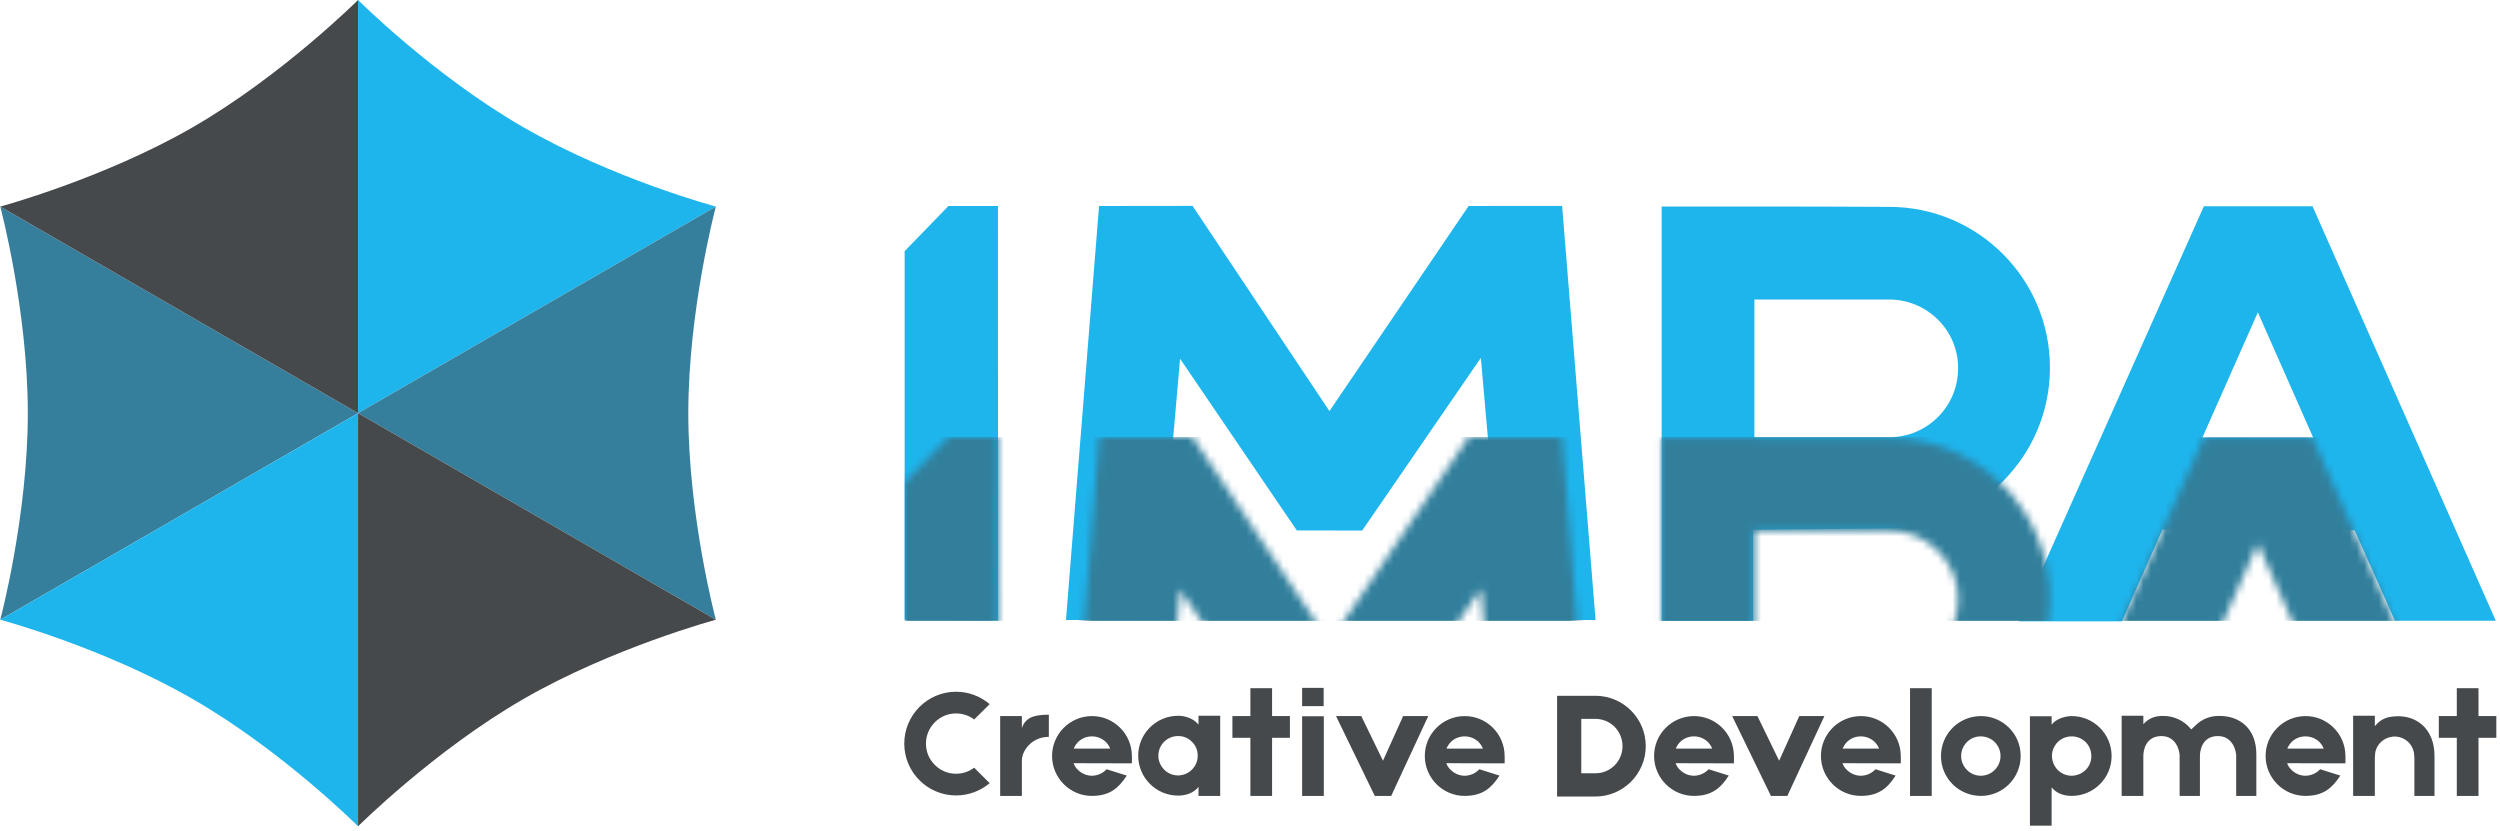 <?xml version="1.0" encoding="UTF-8"?>
<svg width="340px" height="113px" viewBox="0 0 340 113" version="1.1" xmlns="http://www.w3.org/2000/svg" xmlns:xlink="http://www.w3.org/1999/xlink">
    <!-- Generator: Sketch 46 (44423) - http://www.bohemiancoding.com/sketch -->
    <title>Logo</title>
    <desc>Created with Sketch.</desc>
    <defs>
        <path d="M-1.42108547e-14,6.159 L5.958,0.016 L12.69,0.016 L12.707,56.384 L-1.42108547e-14,56.271 L-1.42108547e-14,6.159 Z M26.443,0.016 L39.156,7.10542736e-15 L57.775,27.906 L76.704,0.013 L89.42,0.007 L93.966,56.317 L81.508,56.317 L78.365,20.672 L62.227,44.155 L53.337,44.138 L37.459,20.786 L34.36,56.351 L21.941,56.317 L26.443,0.016 Z M133.897,43.87 C132.494,43.87 115.397,44.053 115.397,44.053 L115.397,56.419 L102.955,56.419 L102.955,0.089 C102.955,0.089 108.431,0.094 110.861,0.089 C121.64,0.067 132.965,0.134 133.897,0.134 C145.973,0.134 155.762,9.925 155.762,22.002 C155.762,34.08 145.973,43.87 133.897,43.87 Z M115.569,12.736 L115.569,31.46 L133.91,31.46 C139.077,31.46 143.269,27.273 143.269,22.108 L143.269,22.002 C143.269,16.935 139.079,12.736 133.91,12.736 L115.569,12.736 Z M176.697,0.05 L191.473,0.05 L216.398,56.423 L202.683,56.423 L197.192,44.105 L171.065,44.021 L165.562,56.5 L151.526,56.5 L176.697,0.05 Z M176.499,31.502 L191.565,31.519 L184.039,14.478 L176.499,31.502 Z" id="path-1"></path>
    </defs>
    <g id="Logo" stroke="none" stroke-width="1" fill="none" fill-rule="evenodd">
        <g id="1" transform="translate(-13, -112)">
            <g id="Logo" transform="translate(13, 112)">
                <g id="Group">
                    <path d="M48.696,56.188 L0.036,84.282 C0.036,84.282 3.782,70.235 3.782,56.188 C3.782,42.141 0.036,28.094 0.036,28.094 L48.696,56.188 Z" id="Polygon-2" fill="#367F9C"></path>
                    <path d="M48.696,-7.10542736e-15 L48.696,56.188 L0.036,28.094 C0.036,28.094 14.136,24.278 26.239,17.291 C38.342,10.303 48.696,-7.10542736e-15 48.696,-7.10542736e-15 Z" id="Polygon-2" fill="#45494B"></path>
                    <path d="M48.696,112.376 C48.696,112.376 38.466,102.144 26.239,95.085 C14.012,88.025 0.036,84.282 0.036,84.282 L48.696,56.188 L48.696,112.376 Z" id="Polygon-2" fill="#1EB5ED"></path>
                    <path d="M48.696,0 C48.696,0 58.926,10.232 71.153,17.291 C83.381,24.35 97.356,28.094 97.356,28.094 L48.696,56.188 L48.696,0 Z" id="Polygon-2" fill="#1EB5ED"></path>
                    <path d="M97.356,28.094 C97.356,28.094 93.61,42.141 93.61,56.188 C93.61,70.235 97.356,84.282 97.356,84.282 L48.696,56.188 L97.356,28.094 Z" id="Polygon-2" fill="#367F9C"></path>
                    <path d="M97.356,84.282 C97.356,84.282 83.256,88.097 71.153,95.085 C59.051,102.072 48.696,112.376 48.696,112.376 L48.696,56.188 L97.356,84.282 Z" id="Polygon-2" fill="#45494B"></path>
                </g>
                <g id="Group-5" transform="translate(123.03, 28)">
                    <g id="Group-6">
                        <mask id="mask-2" fill="white">
                            <use xlink:href="#path-1"></use>
                        </mask>
                        <use id="IMPA" fill="#1EB5ED" xlink:href="#path-1"></use>
                        <rect id="Rectangle" fill="#327F9C" mask="url(#mask-2)" x="0" y="31.431" width="216.9" height="25.004"></rect>
                    </g>
                </g>
                <path d="M132.487,104.406 C131.792,104.933 130.927,105.228 130.021,105.228 C128.925,105.228 127.913,104.807 127.133,104.027 C126.353,103.247 125.931,102.235 125.931,101.139 C125.931,100.043 126.353,99.01 127.133,98.23 C127.913,97.45 128.925,97.028 130.021,97.028 C130.927,97.028 131.792,97.323 132.487,97.85 L134.595,95.763 C133.351,94.709 131.77,94.077 130.021,94.077 C126.142,94.077 122.98,97.239 122.98,101.139 C122.98,105.018 126.142,108.18 130.021,108.18 C131.77,108.18 133.351,107.547 134.595,106.514 L132.487,104.406 Z M138.975,99.01 L138.975,97.387 L136.023,97.387 L136.023,108.243 L138.975,108.243 L138.975,103.437 C138.975,102.045 140.366,100.211 142.643,100.211 L142.643,97.197 C140.45,97.197 139.459,97.661 138.975,99.01 Z M153.936,102.783 C153.915,99.79 151.47,97.366 148.476,97.387 C145.483,97.408 143.059,99.853 143.08,102.846 C143.101,105.84 145.546,108.264 148.54,108.243 C150.901,108.222 152.102,107.231 153.241,105.481 L150.5,104.617 L150.416,104.701 C149.91,105.207 149.235,105.481 148.519,105.502 C147.823,105.502 147.148,105.228 146.621,104.723 C146.305,104.406 146.158,104.217 146.01,103.795 L153.936,103.816 C153.957,103.668 153.936,102.931 153.936,102.783 Z M148.498,100.148 C149.214,100.148 149.889,100.422 150.395,100.907 C150.648,101.181 150.859,101.476 150.985,101.813 L146.031,101.813 C146.158,101.476 146.368,101.181 146.6,100.928 C147.106,100.422 147.781,100.148 148.498,100.148 Z M162.995,97.344 L162.995,98.546 C162.342,97.724 161.225,97.344 160.192,97.344 C157.198,97.366 154.774,99.811 154.795,102.804 C154.816,105.798 157.262,108.222 160.255,108.201 C161.246,108.201 162.342,107.863 162.995,107.02 L162.995,108.243 L165.947,108.243 L165.947,97.344 L162.995,97.344 Z M162.11,104.659 C161.625,105.165 160.951,105.439 160.234,105.46 C159.517,105.46 158.843,105.186 158.337,104.68 C157.831,104.174 157.536,103.5 157.536,102.783 C157.536,102.066 157.81,101.392 158.316,100.886 C158.822,100.38 159.496,100.106 160.213,100.106 C160.909,100.085 161.583,100.359 162.089,100.865 C162.616,101.371 162.89,102.045 162.89,102.762 C162.89,103.479 162.616,104.153 162.11,104.659 Z M175.428,97.387 L173.003,97.387 L173.003,93.592 L170.052,93.592 L170.052,97.387 L167.607,97.387 L167.607,100.338 L170.052,100.338 L170.052,108.243 L173.003,108.243 L173.003,100.338 L175.428,100.338 L175.428,97.387 Z M180.018,93.55 L177.088,93.55 L177.088,96.037 L180.018,96.037 L180.018,93.55 Z M180.039,97.408 L177.088,97.408 L177.088,108.243 L180.039,108.243 L180.039,97.408 Z M190.827,97.387 L188.086,103.458 L185.135,97.387 L181.699,97.387 L186.969,108.243 L189.203,108.243 L194.242,97.387 L190.827,97.387 Z M204.629,102.783 C204.608,99.79 202.162,97.366 199.169,97.387 C196.176,97.408 193.751,99.853 193.773,102.846 C193.794,105.84 196.239,108.264 199.232,108.243 C201.593,108.222 202.795,107.231 203.933,105.481 L201.193,104.617 L201.108,104.701 C200.603,105.207 199.928,105.481 199.211,105.502 C198.516,105.502 197.841,105.228 197.314,104.723 C196.998,104.406 196.85,104.217 196.703,103.795 L204.629,103.816 C204.65,103.668 204.629,102.931 204.629,102.783 Z M199.19,100.148 C199.907,100.148 200.581,100.422 201.087,100.907 C201.34,101.181 201.551,101.476 201.678,101.813 L196.724,101.813 C196.85,101.476 197.061,101.181 197.293,100.928 C197.799,100.422 198.473,100.148 199.19,100.148 Z M216.971,94.625 L211.765,94.625 L211.765,108.327 L216.971,108.327 C220.745,108.327 223.822,105.25 223.822,101.476 C223.822,97.682 220.745,94.625 216.971,94.625 Z M219.585,104.09 C218.89,104.786 217.962,105.165 216.971,105.165 L215.053,105.165 L215.053,97.766 L216.95,97.766 C217.941,97.766 218.89,98.145 219.585,98.841 C220.281,99.558 220.66,100.485 220.66,101.476 C220.66,102.467 220.281,103.394 219.585,104.09 Z M235.812,102.783 C235.791,99.79 233.345,97.366 230.352,97.387 C227.359,97.408 224.934,99.853 224.955,102.846 C224.977,105.84 227.422,108.264 230.415,108.243 C232.776,108.222 233.978,107.231 235.116,105.481 L232.376,104.617 L232.291,104.701 C231.785,105.207 231.111,105.481 230.394,105.502 C229.699,105.502 229.024,105.228 228.497,104.723 C228.181,104.406 228.033,104.217 227.886,103.795 L235.812,103.816 C235.833,103.668 235.812,102.931 235.812,102.783 Z M230.373,100.148 C231.09,100.148 231.764,100.422 232.27,100.907 C232.523,101.181 232.734,101.476 232.861,101.813 L227.907,101.813 C228.033,101.476 228.244,101.181 228.476,100.928 C228.982,100.422 229.656,100.148 230.373,100.148 Z M244.702,97.387 L241.962,103.458 L239.011,97.387 L235.575,97.387 L240.845,108.243 L243.079,108.243 L248.117,97.387 L244.702,97.387 Z M258.505,102.783 C258.484,99.79 256.038,97.366 253.045,97.387 C250.051,97.408 247.627,99.853 247.648,102.846 C247.669,105.84 250.115,108.264 253.108,108.243 C255.469,108.222 256.671,107.231 257.809,105.481 L255.069,104.617 L254.984,104.701 C254.478,105.207 253.804,105.481 253.087,105.502 C252.391,105.502 251.717,105.228 251.19,104.723 C250.874,104.406 250.726,104.217 250.578,103.795 L258.505,103.816 C258.526,103.668 258.505,102.931 258.505,102.783 Z M253.066,100.148 C253.783,100.148 254.457,100.422 254.963,100.907 C255.216,101.181 255.427,101.476 255.553,101.813 L250.6,101.813 C250.726,101.476 250.937,101.181 251.169,100.928 C251.675,100.422 252.349,100.148 253.066,100.148 Z M262.715,93.592 L259.764,93.592 L259.764,108.243 L262.715,108.243 L262.715,93.592 Z M269.371,97.387 C266.357,97.408 263.954,99.853 263.975,102.846 C263.975,105.84 266.42,108.264 269.435,108.243 C272.428,108.222 274.831,105.777 274.81,102.783 C274.81,99.79 272.365,97.366 269.371,97.387 Z M271.29,104.701 C270.805,105.207 270.13,105.481 269.414,105.502 C268.697,105.502 268.022,105.228 267.516,104.723 C267.01,104.217 266.715,103.542 266.715,102.825 C266.715,102.109 266.989,101.455 267.495,100.928 C268.001,100.422 268.655,100.148 269.371,100.148 C270.088,100.148 270.763,100.422 271.269,100.907 C271.775,101.413 272.07,102.087 272.07,102.804 C272.07,103.521 271.796,104.196 271.29,104.701 Z M281.719,97.387 C280.728,97.408 279.59,97.808 279.021,98.546 L279.021,97.408 L276.07,97.408 L276.07,112.29 L279.021,112.29 L279.021,107.083 C279.717,107.948 280.771,108.243 281.782,108.243 C284.776,108.222 287.2,105.777 287.179,102.783 C287.158,99.79 284.713,97.366 281.719,97.387 Z M283.659,104.701 C283.153,105.207 282.478,105.481 281.761,105.502 C281.045,105.502 280.37,105.228 279.864,104.723 C279.358,104.217 279.084,103.542 279.063,102.825 C279.063,102.109 279.337,101.455 279.843,100.928 C280.349,100.422 281.024,100.148 281.74,100.148 C282.457,100.148 283.132,100.422 283.637,100.907 C284.143,101.413 284.417,102.087 284.417,102.804 C284.439,103.521 284.164,104.196 283.659,104.701 Z M301.824,97.366 C300.876,97.366 299.885,97.576 298.894,98.377 L298.009,99.199 C297.102,98.061 295.711,97.344 294.151,97.366 C293.182,97.366 292.317,97.597 291.495,98.483 L291.495,97.344 L288.544,97.344 L288.544,108.243 L291.495,108.243 L291.495,102.804 C291.495,102.087 291.79,100.106 293.961,100.106 C295.943,100.106 296.428,102.066 296.428,102.762 L296.428,108.243 L299.189,108.243 L299.189,102.804 C299.189,102.087 299.485,100.106 301.635,100.106 C303.637,100.106 304.101,102.066 304.122,102.762 L304.122,108.243 L306.863,108.243 L306.863,102.572 C306.863,99.115 304.628,97.344 301.824,97.366 Z M318.978,102.783 C318.957,99.79 316.512,97.366 313.519,97.387 C310.525,97.408 308.101,99.853 308.122,102.846 C308.143,105.84 310.589,108.264 313.582,108.243 C315.943,108.222 317.144,107.231 318.283,105.481 L315.542,104.617 L315.458,104.701 C314.952,105.207 314.278,105.481 313.561,105.502 C312.865,105.502 312.191,105.228 311.664,104.723 C311.347,104.406 311.2,104.217 311.052,103.795 L318.978,103.816 C319,103.668 318.978,102.931 318.978,102.783 Z M313.54,100.148 C314.256,100.148 314.931,100.422 315.437,100.907 C315.69,101.181 315.901,101.476 316.027,101.813 L311.073,101.813 C311.2,101.476 311.411,101.181 311.643,100.928 C312.148,100.422 312.823,100.148 313.54,100.148 Z M325.634,97.429 C324.665,97.513 323.864,97.703 322.978,98.757 L322.978,97.344 L320.027,97.344 L320.027,108.243 L322.978,108.243 L322.978,102.889 L322.999,102.889 L322.999,102.867 C322.978,102.151 323.252,101.476 323.758,100.97 C324.264,100.464 324.939,100.19 325.656,100.169 C326.372,100.169 327.047,100.443 327.553,100.949 C328.059,101.455 328.333,102.13 328.333,102.846 L328.333,102.889 L328.354,102.889 L328.354,108.243 L331.094,108.243 L331.094,102.825 C331.094,99.094 328.607,97.176 325.634,97.429 Z M339.5,97.387 L337.076,97.387 L337.076,93.592 L334.125,93.592 L334.125,97.387 L331.679,97.387 L331.679,100.338 L334.125,100.338 L334.125,108.243 L337.076,108.243 L337.076,100.338 L339.5,100.338 L339.5,97.387 Z" id="Creative-Development" fill="#45494B"></path>
            </g>
        </g>
    </g>
</svg>